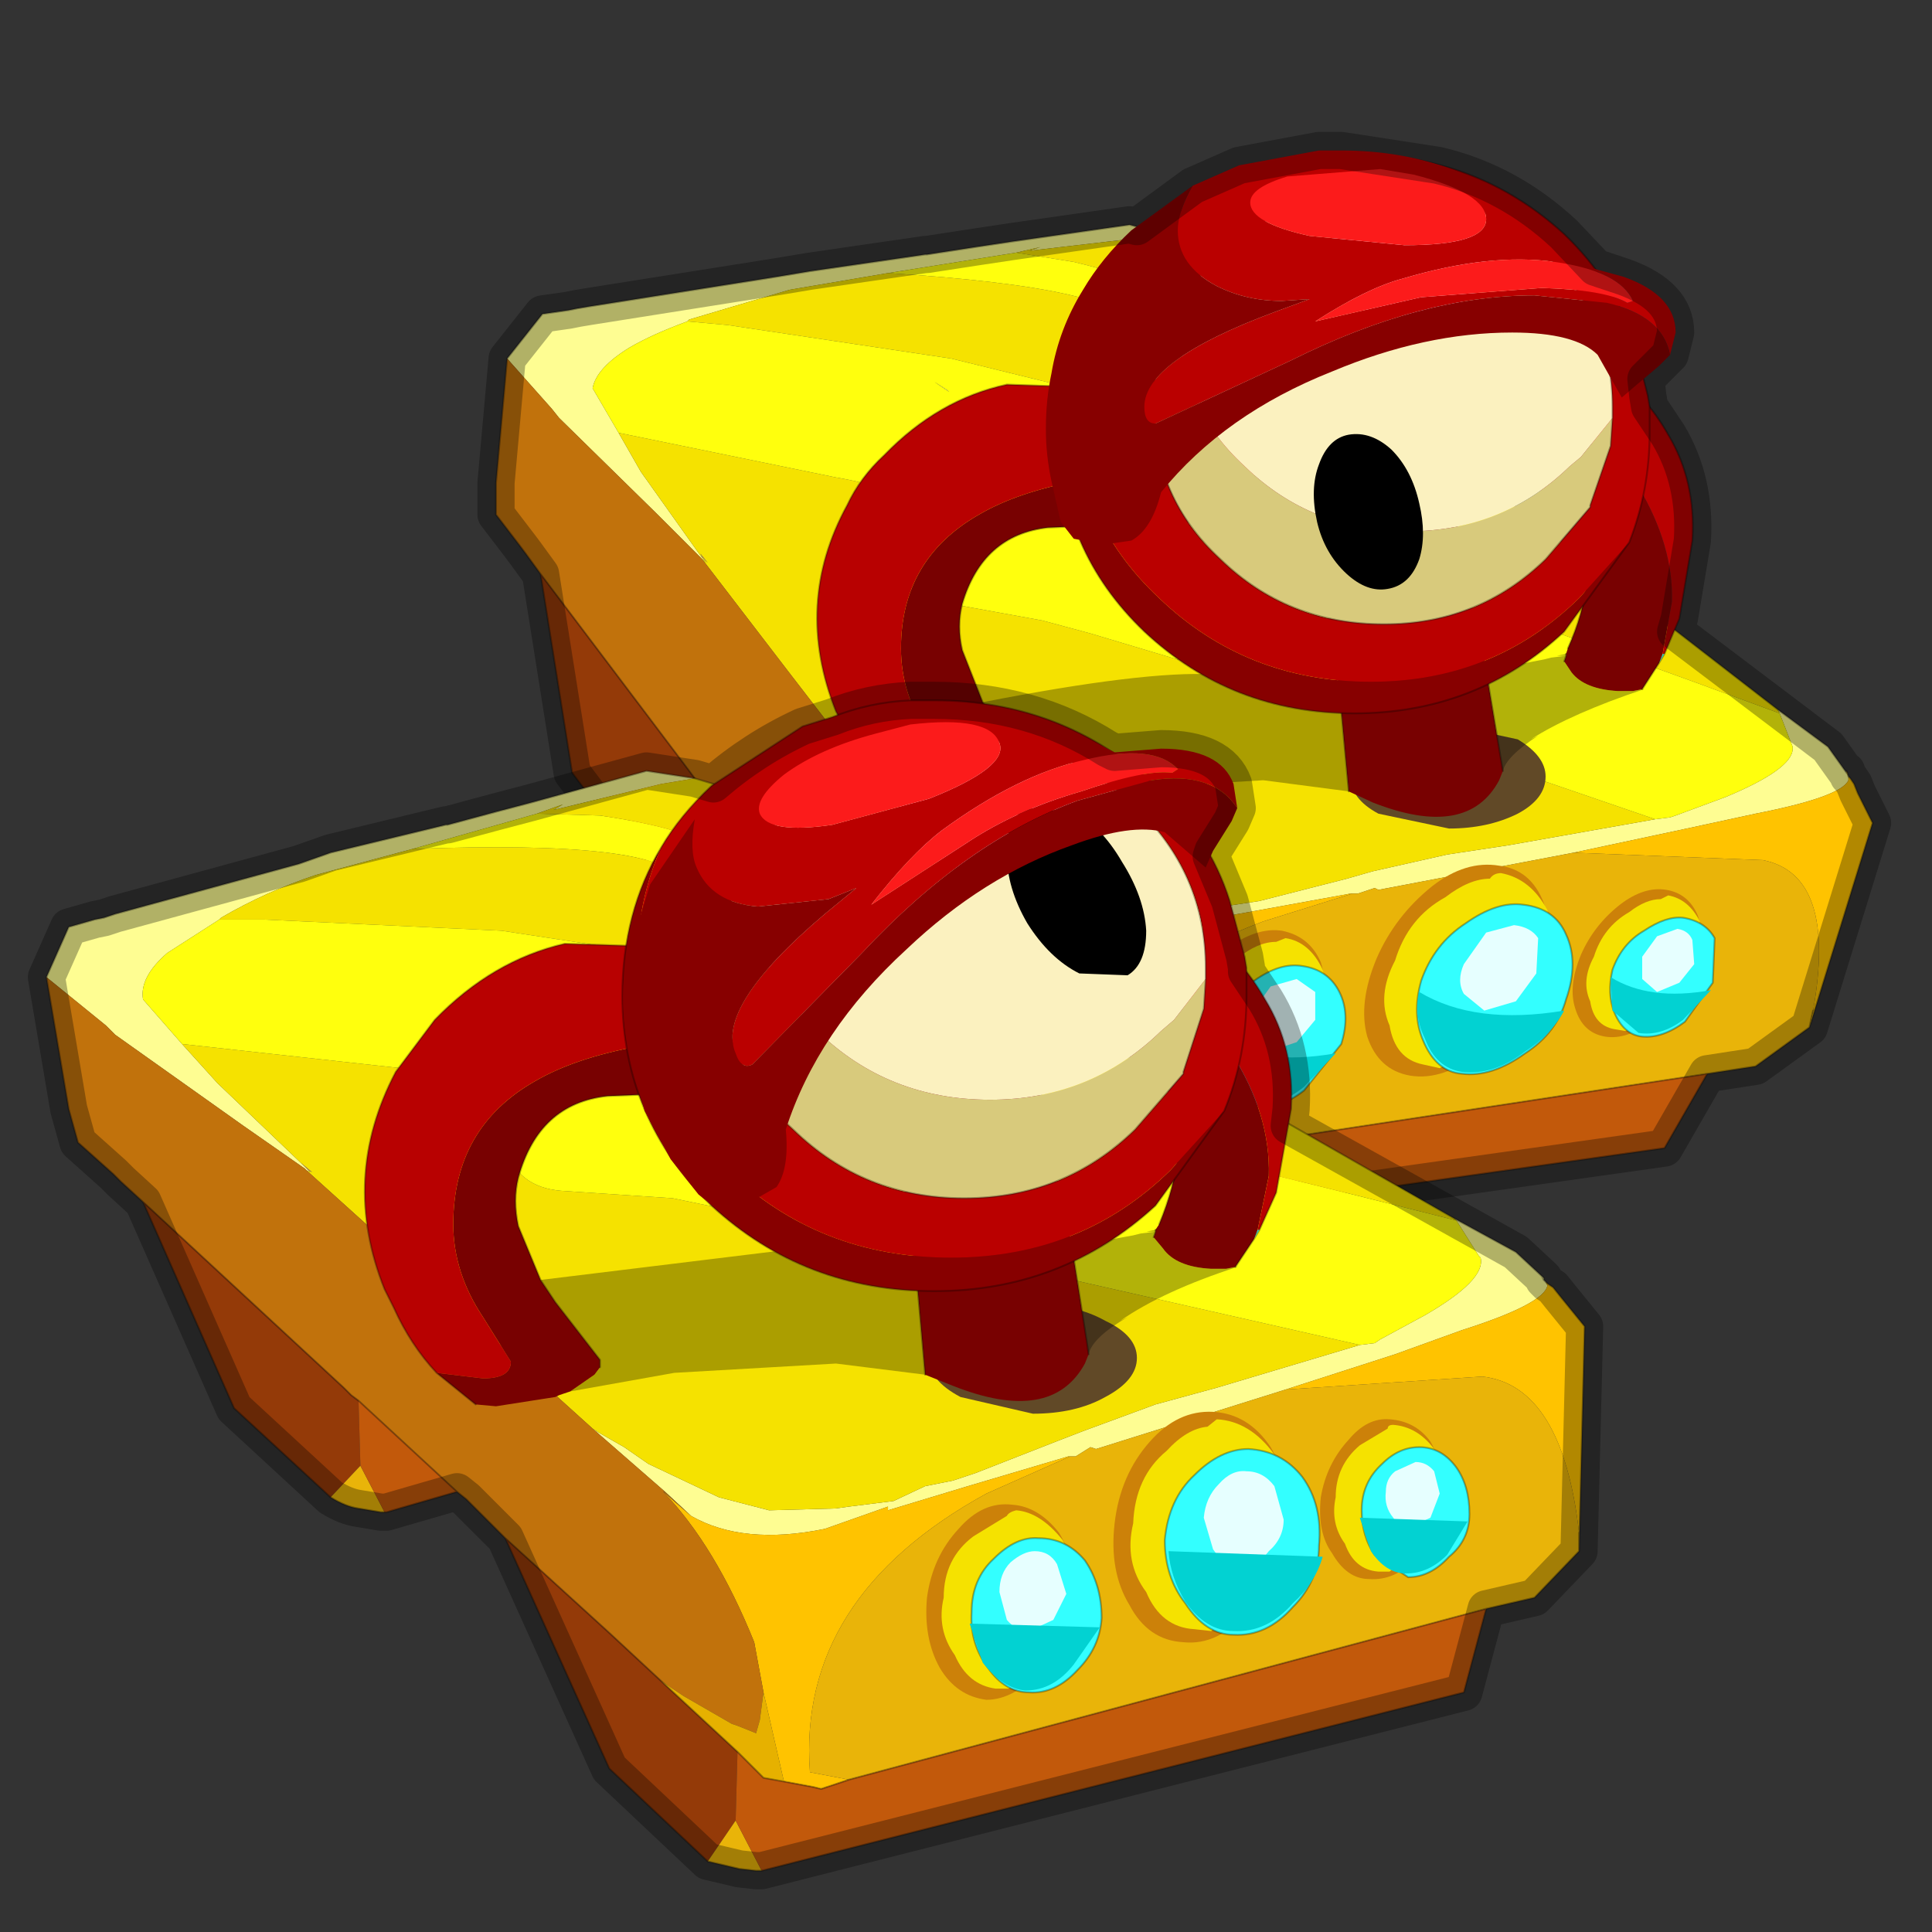 <?xml version="1.0" encoding="UTF-8" standalone="no"?>
<svg xmlns:xlink="http://www.w3.org/1999/xlink" height="520.0px" width="520.0px" xmlns="http://www.w3.org/2000/svg">
  <rect width="100%" height="100%" fill="#333333" stroke="none"/>
  <g transform="matrix(10.0, 0.0, 0.0, 10.0, 0.0, 0.0)">
    <use height="52.0" transform="matrix(1.0, 0.0, 0.0, 1.0, 0.0, 0.0)" width="52.0" xlink:href="#sprite0"/>
  </g>
  <defs>
    <g id="sprite0" transform="matrix(1.0, 0.0, 0.0, 1.0, 0.0, 0.0)">
      <use height="52.0" transform="matrix(1.0, 0.0, 0.0, 1.0, 0.0, 0.0)" width="52.0" xlink:href="#sprite1"/>
      <use height="30.55" transform="matrix(1.0, 0.0, 0.0, 1.0, 12.85, 3.55)" width="38.05" xlink:href="#sprite2"/>
      <use height="32.5" transform="matrix(1.0, 0.0, 0.0, 1.0, 0.75, 18.35)" width="42.4" xlink:href="#shape2"/>
    </g>
    <g id="sprite1" transform="matrix(1.0, 0.0, 0.0, 1.0, 0.0, 0.0)">
      <use height="52.0" transform="matrix(1.0, 0.0, 0.0, 1.0, 0.0, 0.0)" width="52.0" xlink:href="#shape0"/>
    </g>
    <g id="shape0" transform="matrix(1.0, 0.0, 0.0, 1.0, 0.0, 0.0)">
      <path d="M52.0 0.0 L52.0 52.0 0.0 52.0 0.0 0.0 52.0 0.0" fill="#ffba2e" fill-opacity="0.0" fill-rule="evenodd" stroke="none"/>
    </g>
    <g id="sprite2" transform="matrix(1.0, 0.0, 0.0, 1.0, 0.5, 0.5)">
      <use height="30.55" transform="matrix(1.0, 0.0, 0.0, 1.0, -0.5, -0.5)" width="38.05" xlink:href="#shape1"/>
    </g>
    <g id="shape1" transform="matrix(1.0, 0.0, 0.0, 1.0, 0.5, 0.5)">
      <path d="M0.3 5.6 L1.25 4.4 1.95 4.3 2.2 4.25 2.5 4.2 7.55 3.4 8.45 3.25 11.55 2.8 11.6 2.8 12.9 2.6 13.9 2.45 17.05 2.0 18.2 2.3 17.35 2.35 14.35 2.7 14.65 2.6 14.0 2.75 10.55 3.3 7.9 3.75 5.2 4.55 5.15 4.6 Q4.2 4.95 3.6 5.3 2.7 5.85 2.6 6.4 L3.3 7.6 3.9 8.65 5.5 10.9 5.65 11.1 5.55 11.0 4.3 9.75 1.7 7.2 1.5 6.95 0.3 5.6 M34.55 15.15 L34.5 15.05 35.85 16.05 36.35 16.75 36.4 16.85 36.4 16.95 Q36.2 17.4 33.9 17.85 L32.05 18.25 29.0 18.9 23.75 19.9 23.65 19.85 23.2 20.0 23.0 20.0 20.25 20.5 18.0 20.9 18.05 20.85 16.3 21.2 Q14.1 21.45 12.95 20.55 L12.45 19.9 11.05 18.15 11.2 18.25 11.75 18.7 12.3 19.15 13.85 20.15 15.0 20.6 16.7 20.75 17.05 20.75 18.25 20.7 19.15 20.4 19.9 20.3 20.55 20.2 22.9 19.6 23.6 19.4 25.6 18.95 27.25 18.7 31.2 18.0 31.6 17.95 31.75 17.9 33.1 17.4 Q34.9 16.65 34.9 16.1 L34.9 16.05 34.55 15.15 M12.2 6.5 Q11.45 6.0 12.15 6.45 L12.2 6.5" fill="#fefd92" fill-rule="evenodd" stroke="none"/>
      <path d="M5.55 11.0 L5.65 11.1 5.5 10.9 3.9 8.65 3.3 7.6 9.15 8.8 Q10.95 9.1 10.95 9.7 L10.8 10.95 Q10.8 12.0 11.95 12.15 L14.7 12.65 16.0 13.0 20.85 14.45 31.2 18.0 27.25 18.7 25.6 18.95 23.6 19.4 22.9 19.6 20.55 20.2 19.9 20.3 19.15 20.4 18.25 20.7 17.05 20.75 16.7 20.75 15.0 20.6 13.85 20.15 12.3 19.15 11.75 18.7 11.2 18.25 11.05 18.15 7.85 14.0 5.55 11.0 M5.15 4.6 L5.2 4.55 7.9 3.75 10.55 3.3 Q16.9 3.7 17.2 4.8 L17.4 5.85 Q17.6 6.55 18.0 6.65 L21.15 7.1 21.3 7.15 25.65 8.2 34.5 15.05 34.55 15.15 Q25.5 11.8 21.0 10.5 L18.8 9.9 16.95 9.55 16.2 9.45 Q15.9 9.25 15.8 7.95 L15.75 6.7 14.9 6.25 12.25 5.6 6.25 4.7 5.15 4.6 M14.0 2.75 L14.65 2.6 14.35 2.7 17.35 2.35 18.2 2.3 18.65 2.45 18.75 2.55 22.55 5.8 22.65 5.85 22.7 5.9 24.25 7.1 21.95 6.5 21.9 6.5 18.75 5.6 18.3 4.75 18.1 4.05 Q17.65 3.5 15.55 3.0 L14.0 2.75 M5.55 10.95 L5.65 11.05 5.7 11.1 5.75 11.15 5.7 11.1 5.5 10.85 5.55 10.95" fill="#f5e200" fill-rule="evenodd" stroke="none"/>
      <path d="M3.3 7.6 L2.6 6.4 Q2.7 5.85 3.6 5.3 4.2 4.95 5.15 4.6 L6.25 4.7 12.25 5.6 14.9 6.25 15.75 6.7 15.8 7.95 Q15.9 9.25 16.2 9.45 L16.95 9.55 18.8 9.9 21.0 10.5 Q25.5 11.8 34.55 15.15 L34.9 16.05 34.9 16.1 Q34.9 16.65 33.1 17.4 L31.75 17.9 31.6 17.95 31.2 18.0 20.85 14.45 16.0 13.0 14.7 12.65 11.95 12.15 Q10.8 12.0 10.8 10.95 L10.95 9.7 Q10.95 9.1 9.15 8.8 L3.3 7.6 M10.55 3.3 L14.0 2.75 15.55 3.0 Q17.65 3.5 18.1 4.05 L18.3 4.75 18.75 5.6 21.9 6.5 21.95 6.5 24.25 7.1 25.65 8.2 21.3 7.15 21.15 7.1 18.0 6.65 Q17.6 6.55 17.4 5.85 L17.2 4.8 Q16.9 3.7 10.55 3.3 M12.2 6.5 L12.15 6.45 Q11.45 6.0 12.2 6.5" fill="#ffff0d" fill-rule="evenodd" stroke="none"/>
      <path d="M29.0 18.9 L32.05 18.25 33.9 17.85 Q36.2 17.4 36.4 16.95 L36.4 16.85 36.35 16.75 36.35 16.7 36.4 16.85 36.45 16.9 36.55 17.05 36.65 17.3 37.05 18.1 35.35 23.6 35.45 23.15 Q36.1 19.5 34.1 19.1 L29.0 18.9 M23.0 20.0 L23.05 20.0 20.65 20.75 Q15.1 22.85 14.2 27.2 L15.15 27.5 14.35 27.65 14.2 27.6 13.5 27.35 13.6 25.15 13.7 23.85 Q13.4 21.35 12.4 19.9 L12.95 20.55 Q14.1 21.45 16.3 21.2 L18.05 20.85 18.0 20.9 20.25 20.5 23.0 20.0" fill="#ffc300" fill-rule="evenodd" stroke="none"/>
      <path d="M0.3 5.6 L1.5 6.95 1.7 7.2 4.3 9.75 5.55 11.0 7.85 14.0 11.05 18.15 12.45 19.9 12.4 19.9 Q13.4 21.35 13.7 23.85 L13.6 25.15 13.3 25.8 13.1 26.1 12.65 25.9 12.55 25.8 11.55 25.0 11.05 24.55 10.1 23.25 8.1 20.65 7.85 20.3 7.35 19.6 7.15 19.35 5.35 16.9 5.2 16.7 5.05 16.5 1.2 11.4 0.8 10.85 0.65 10.65 0.0 9.8 0.0 8.95 0.3 5.6" fill="#c1720c" fill-rule="evenodd" stroke="none"/>
      <path d="M5.55 10.95 L5.5 10.85 5.7 11.1 5.75 11.15 5.7 11.1 5.65 11.05 5.55 10.95" fill="#c49352" fill-rule="evenodd" stroke="none"/>
      <path d="M11.0 29.15 L9.1 26.6 8.1 20.65 10.1 23.25 11.05 24.55 12.5 26.5 12.0 28.2 11.0 29.15 M3.9 19.2 L2.05 16.75 1.2 11.4 5.05 16.5 5.2 16.7 5.35 16.9 4.9 18.5 3.9 19.2" fill="#943a08" fill-rule="evenodd" stroke="none"/>
      <path d="M35.45 23.15 L35.35 23.6 33.9 24.65 32.6 24.85 15.15 27.5 14.2 27.2 Q15.1 22.85 20.65 20.75 L23.05 20.0 23.0 20.0 23.2 20.0 23.65 19.85 23.75 19.9 29.0 18.9 34.1 19.1 Q36.1 19.5 35.45 23.15 M12.3 29.55 L12.15 29.55 11.75 29.45 11.0 29.15 12.0 28.2 12.3 29.55 M5.2 19.7 L5.1 19.7 4.55 19.55 3.9 19.2 4.9 18.5 5.2 19.7" fill="#e9b409" fill-rule="evenodd" stroke="none"/>
      <path d="M32.6 24.85 L31.45 26.85 12.3 29.55 12.0 28.2 12.5 26.5 13.0 27.2 13.5 27.35 14.2 27.6 14.35 27.65 15.15 27.5 32.6 24.85 M7.15 19.35 L5.25 19.7 5.2 19.7 4.9 18.5 5.35 16.9 7.15 19.35" fill="#c2590b" fill-rule="evenodd" stroke="none"/>
      <path d="M12.95 20.55 L12.4 19.9 12.45 19.9 12.95 20.55" fill="#a66a14" fill-rule="evenodd" stroke="none"/>
      <path d="M13.6 25.15 L13.5 27.35 13.0 27.2 12.5 26.5 11.05 24.55 11.55 25.0 12.55 25.8 12.65 25.9 13.1 26.1 13.3 25.8 13.6 25.15" fill="#e6b100" fill-rule="evenodd" stroke="none"/>
      <path d="M11.55 2.8 L8.45 3.25 7.55 3.4 2.5 4.2 2.2 4.25 1.95 4.3 1.25 4.4 0.3 5.6 M18.2 2.3 L17.05 2.0 13.9 2.45 12.9 2.6 11.6 2.8 11.55 2.8 M24.25 7.1 L22.7 5.9 22.65 5.85 22.55 5.8 18.75 2.55 18.65 2.45 18.2 2.3 M25.65 8.2 L24.25 7.1 M34.5 15.05 L25.65 8.2 M36.35 16.75 L35.85 16.05 34.5 15.05 M36.35 16.75 L36.35 16.7 36.4 16.85 36.45 16.9 36.55 17.05 36.65 17.3 37.05 18.1 35.35 23.6 35.45 23.15 35.35 23.6 33.9 24.65 32.6 24.85 31.45 26.85 12.3 29.55 12.15 29.55 11.75 29.45 11.0 29.15 9.1 26.6 8.1 20.65 7.85 20.3 7.35 19.6 7.15 19.35 5.25 19.7 5.2 19.7 5.1 19.7 4.55 19.55 3.9 19.2 2.05 16.75 1.2 11.4 0.8 10.85 0.65 10.65 0.0 9.8 0.0 8.95 0.3 5.6 M1.2 11.4 L5.05 16.5 5.2 16.7 5.35 16.9 7.15 19.35 M15.15 27.5 L32.6 24.85 M13.5 27.35 L14.2 27.6 14.35 27.65 15.15 27.5 M12.5 26.5 L13.0 27.2 13.5 27.35 M12.5 26.5 L11.05 24.55 10.1 23.25 8.1 20.65" fill="none" stroke="#000000" stroke-linecap="round" stroke-linejoin="round" stroke-opacity="0.302" stroke-width="0.05"/>
      <path d="M31.15 23.4 Q30.45 23.95 29.85 23.85 29.25 23.75 29.05 23.1 28.85 22.5 29.2 21.65 29.55 20.85 30.25 20.3 30.9 19.8 31.5 19.9 32.1 20.0 32.35 20.6 32.55 21.25 32.2 22.05 31.85 22.9 31.15 23.4" fill="#cc8109" fill-rule="evenodd" stroke="none"/>
      <path d="M31.55 20.05 Q32.1 20.15 32.4 20.75 L32.25 22.05 31.35 23.2 30.4 23.7 30.1 23.65 Q29.55 23.55 29.45 22.9 29.2 22.35 29.55 21.7 29.8 20.9 30.5 20.5 30.95 20.15 31.35 20.15 L31.55 20.05" fill="#f5e200" fill-rule="evenodd" stroke="none"/>
      <path d="M32.0 23.45 Q31.4 23.9 30.85 23.85 30.35 23.8 30.1 23.2 29.9 22.7 30.05 22.05 30.3 21.35 30.9 21.0 31.5 20.6 31.95 20.65 32.55 20.75 32.8 21.2 L32.75 22.4 32.0 23.45" fill="#33ffff" fill-rule="evenodd" stroke="none"/>
      <path d="M32.0 23.45 Q31.4 23.9 30.85 23.85 30.35 23.8 30.1 23.2 29.9 22.7 30.05 22.05 30.3 21.35 30.9 21.0 31.5 20.6 31.95 20.65 32.55 20.75 32.8 21.2 L32.75 22.4 32.0 23.45 Z" fill="none" stroke="#000000" stroke-linecap="round" stroke-linejoin="round" stroke-opacity="0.302" stroke-width="0.05"/>
      <path d="M31.85 22.4 L31.25 22.65 30.85 22.3 30.85 21.7 31.25 21.15 31.8 20.95 Q32.1 21.0 32.2 21.25 L32.25 21.9 31.85 22.4" fill="#e6ffff" fill-rule="evenodd" stroke="none"/>
      <path d="M31.95 23.4 Q31.35 23.85 30.75 23.75 L30.05 23.15 30.0 22.25 Q31.05 22.9 32.7 22.6 L31.95 23.4" fill="#02d2d2" fill-rule="evenodd" stroke="none"/>
      <path d="M26.5 24.25 Q25.5 25.05 24.6 24.9 23.75 24.75 23.45 23.85 23.2 22.95 23.7 21.75 24.2 20.6 25.2 19.8 26.1 19.1 27.0 19.25 27.85 19.35 28.2 20.25 28.5 21.15 28.0 22.3 27.5 23.55 26.5 24.25" fill="#cc8109" fill-rule="evenodd" stroke="none"/>
      <path d="M27.05 19.45 Q27.85 19.6 28.3 20.45 28.5 21.25 28.05 22.3 L26.75 23.95 25.4 24.7 24.95 24.6 Q24.2 24.45 24.05 23.55 23.7 22.75 24.2 21.8 24.55 20.65 25.55 20.1 26.2 19.6 26.75 19.6 26.85 19.45 27.05 19.45" fill="#f5e200" fill-rule="evenodd" stroke="none"/>
      <path d="M27.7 24.3 Q26.8 24.95 26.0 24.85 25.3 24.8 24.95 23.95 24.65 23.25 24.9 22.35 25.25 21.35 26.1 20.8 26.95 20.2 27.65 20.3 28.5 20.4 28.8 21.1 29.15 21.85 28.8 22.85 28.55 23.75 27.7 24.3" fill="#33ffff" fill-rule="evenodd" stroke="none"/>
      <path d="M27.7 24.3 Q26.8 24.95 26.0 24.85 25.3 24.8 24.95 23.95 24.65 23.25 24.9 22.35 25.25 21.35 26.1 20.8 26.95 20.2 27.65 20.3 28.5 20.4 28.8 21.1 29.15 21.85 28.8 22.85 28.55 23.75 27.7 24.3 Z" fill="none" stroke="#000000" stroke-linecap="round" stroke-linejoin="round" stroke-opacity="0.302" stroke-width="0.05"/>
      <path d="M27.45 22.9 L26.6 23.15 26.05 22.7 Q25.85 22.35 26.05 21.9 L26.65 21.05 27.4 20.85 Q27.85 20.9 28.05 21.2 L28.0 22.15 27.45 22.9" fill="#e6ffff" fill-rule="evenodd" stroke="none"/>
      <path d="M27.7 24.25 Q26.85 24.9 26.0 24.8 25.3 24.7 25.0 23.9 24.7 23.3 24.85 22.65 26.35 23.55 28.75 23.15 28.4 23.8 27.7 24.25" fill="#02d2d2" fill-rule="evenodd" stroke="none"/>
      <path d="M20.75 25.25 Q19.9 25.9 19.2 25.75 18.45 25.65 18.2 24.85 18.0 24.15 18.4 23.1 18.8 22.15 19.65 21.5 20.45 20.9 21.15 21.0 21.9 21.15 22.2 21.85 22.45 22.65 22.0 23.6 21.6 24.65 20.75 25.25" fill="#cc8109" fill-rule="evenodd" stroke="none"/>
      <path d="M21.25 21.2 Q21.9 21.3 22.25 22.05 22.45 22.7 22.05 23.6 L21.0 25.0 19.85 25.6 19.5 25.55 Q18.8 25.4 18.7 24.65 18.4 23.95 18.8 23.2 19.1 22.2 19.95 21.75 20.5 21.3 21.0 21.3 L21.25 21.2" fill="#f5e200" fill-rule="evenodd" stroke="none"/>
      <path d="M21.75 25.3 Q21.05 25.85 20.35 25.75 19.75 25.7 19.45 25.0 19.15 24.4 19.45 23.65 19.7 22.8 20.4 22.35 21.1 21.85 21.7 21.95 22.4 22.05 22.7 22.65 23.0 23.25 22.75 24.05 L21.75 25.3" fill="#33ffff" fill-rule="evenodd" stroke="none"/>
      <path d="M21.75 25.3 Q21.05 25.85 20.35 25.75 19.75 25.7 19.45 25.0 19.15 24.4 19.45 23.65 19.7 22.8 20.4 22.35 21.1 21.85 21.7 21.95 22.4 22.05 22.7 22.65 23.0 23.25 22.75 24.05 L21.75 25.3 Z" fill="none" stroke="#000000" stroke-linecap="round" stroke-linejoin="round" stroke-opacity="0.302" stroke-width="0.05"/>
      <path d="M21.55 24.0 L20.8 24.25 Q20.5 24.25 20.4 23.85 20.25 23.6 20.35 23.2 L20.85 22.5 21.55 22.3 22.05 22.65 22.05 23.4 21.55 24.0" fill="#e6ffff" fill-rule="evenodd" stroke="none"/>
      <path d="M21.75 25.2 Q21.0 25.8 20.3 25.7 19.7 25.6 19.45 24.9 19.25 24.45 19.35 23.9 20.6 24.65 22.6 24.3 L21.75 25.2" fill="#02d2d2" fill-rule="evenodd" stroke="none"/>
      <path d="M27.5 17.85 Q26.7 18.25 25.65 18.25 L23.75 17.85 Q23.0 17.45 23.0 16.85 23.0 16.3 23.75 15.85 L25.65 15.45 27.5 15.85 Q28.25 16.3 28.25 16.85 28.25 17.45 27.5 17.85" fill="#614927" fill-rule="evenodd" stroke="none"/>
      <path d="M31.4 13.55 L31.45 13.55 31.3 13.8 31.4 13.55" fill="#33ffff" fill-rule="evenodd" stroke="none"/>
      <path d="M10.5 17.2 L11.65 17.35 Q12.35 17.35 12.35 16.9 L11.65 15.75 Q10.9 14.65 10.9 13.4 10.9 11.0 13.0 9.8 15.05 8.6 19.4 8.6 L23.05 9.1 24.1 9.4 Q26.15 7.7 27.85 7.65 29.8 7.45 30.75 9.05 31.7 10.65 31.65 12.15 L31.4 13.55 31.3 13.8 30.85 14.5 30.6 14.55 30.2 14.55 Q29.3 14.5 28.95 14.05 L28.75 13.75 28.8 13.6 28.8 13.55 28.85 13.4 Q29.7 11.5 29.15 10.15 28.7 9.1 27.85 9.15 L26.4 9.4 Q25.55 9.75 26.05 11.4 L26.65 14.0 27.05 16.4 27.1 16.7 27.0 16.95 Q26.15 18.55 23.6 17.55 L22.95 17.25 22.7 14.55 Q22.25 10.15 21.25 10.05 L18.4 10.0 14.85 10.15 Q13.1 10.35 12.55 12.2 12.4 12.8 12.55 13.45 L13.1 14.85 13.5 15.45 14.65 16.85 14.65 17.05 14.5 17.25 13.9 17.7 13.6 17.75 13.5 17.8 12.0 18.05 11.45 18.0 10.5 17.2" fill="#780101" fill-rule="evenodd" stroke="none"/>
      <path d="M10.5 17.2 L9.4 15.55 9.15 15.1 Q8.0 12.2 9.45 9.55 9.8 8.8 10.45 8.2 11.9 6.7 13.75 6.3 L18.2 6.45 Q20.85 6.95 23.75 8.05 L26.45 5.85 27.85 5.4 28.05 5.4 Q30.3 5.45 31.55 7.65 32.3 8.9 32.2 10.5 L31.85 12.6 31.45 13.55 31.4 13.55 31.65 12.15 Q31.7 10.65 30.75 9.05 29.8 7.45 27.85 7.65 26.15 7.7 24.1 9.4 L23.05 9.1 19.4 8.6 Q15.05 8.6 13.0 9.8 10.9 11.0 10.9 13.4 10.9 14.65 11.65 15.75 L12.35 16.9 Q12.35 17.35 11.65 17.35 L10.5 17.2" fill="#b80101" fill-rule="evenodd" stroke="none"/>
      <path d="M30.85 14.5 L30.9 14.5 Q28.95 15.15 27.85 15.85 L28.05 15.75 Q27.2 16.3 27.1 16.7 L27.05 16.4 26.65 14.0 28.2 13.7 28.4 13.65 28.8 13.6 28.55 13.6 28.8 13.55 28.8 13.6 28.75 13.75 28.95 14.05 Q29.3 14.5 30.2 14.55 L30.6 14.55 30.85 14.5 M22.95 17.25 L20.65 16.95 16.5 17.2 13.9 17.7 14.5 17.25 14.65 17.05 14.65 16.85 13.5 15.45 13.1 14.85 Q17.45 14.0 19.3 14.1 L21.8 14.35 22.7 14.55 22.95 17.25" fill="#000000" fill-opacity="0.302" fill-rule="evenodd" stroke="none"/>
      <path d="M31.45 13.55 L31.85 12.6 32.2 10.5 Q32.3 8.9 31.55 7.65 30.3 5.45 28.05 5.4 L27.85 5.4 26.45 5.85 23.75 8.05 Q20.85 6.95 18.2 6.45 L13.75 6.3 Q11.9 6.7 10.45 8.2 9.8 8.8 9.45 9.55 8.0 12.2 9.15 15.1 L9.4 15.55 10.5 17.2 M31.45 13.55 L31.3 13.8 30.85 14.5 M11.45 18.0 L10.5 17.2 M22.7 14.55 Q22.25 10.15 21.25 10.05 L18.4 10.0 14.85 10.15 Q13.1 10.35 12.55 12.2 12.4 12.8 12.55 13.45 L13.1 14.85 13.5 15.45 14.65 16.85 14.65 17.05 M22.7 14.55 L22.95 17.25 M26.65 14.0 L26.05 11.4 Q25.55 9.75 26.4 9.4 L27.85 9.15 Q28.7 9.1 29.15 10.15 29.7 11.5 28.85 13.4 M28.8 13.55 L28.8 13.6 28.75 13.75 M26.65 14.0 L27.05 16.4 27.1 16.7" fill="none" stroke="#000000" stroke-linecap="round" stroke-linejoin="round" stroke-opacity="0.302" stroke-width="0.05"/>
      <path d="M30.5 10.55 L28.75 12.95 Q26.4 15.15 23.1 15.15 19.8 15.15 17.45 12.95 15.15 10.75 15.15 7.6 15.15 5.5 16.15 3.85 15.55 5.2 15.55 6.8 15.55 9.9 17.85 12.05 20.2 14.3 23.55 14.3 26.85 14.3 29.15 12.05 L30.5 10.55" fill="#870000" fill-rule="evenodd" stroke="none"/>
      <path d="M16.15 3.85 Q16.65 3.0 17.45 2.25 L19.75 0.75 20.5 0.5 22.5 0.1 23.1 0.1 Q26.4 0.1 28.75 2.25 30.1 3.55 30.65 5.2 L31.0 6.6 31.05 6.9 31.05 7.6 Q31.05 9.15 30.5 10.55 L29.15 12.05 Q26.85 14.3 23.55 14.3 20.2 14.3 17.85 12.05 15.55 9.9 15.55 6.8 15.55 5.2 16.15 3.85 M30.05 7.2 L30.05 6.9 Q30.05 4.5 28.25 2.8 26.45 1.1 23.9 1.1 21.3 1.1 19.5 2.8 L19.25 3.05 Q18.7 3.6 18.35 4.3 L18.3 4.4 Q17.7 5.5 17.7 6.9 17.7 9.35 19.5 11.0 21.3 12.75 23.9 12.75 26.45 12.75 28.25 11.0 L29.45 9.6 29.45 9.55 30.0 7.95 30.05 7.2" fill="#ba0000" fill-rule="evenodd" stroke="none"/>
      <path d="M30.05 7.2 L30.0 7.95 29.45 9.55 29.45 9.6 28.25 11.0 Q26.45 12.75 23.9 12.75 21.3 12.75 19.5 11.0 17.7 9.35 17.7 6.9 17.7 5.5 18.3 4.4 L18.35 4.4 Q18.35 6.85 20.15 8.5 21.95 10.25 24.55 10.25 27.1 10.25 28.9 8.5 L29.2 8.25 30.05 7.2" fill="#d8ca7c" fill-rule="evenodd" stroke="none"/>
      <path d="M18.3 4.4 L18.35 4.3 Q18.7 3.6 19.25 3.05 L19.5 2.8 Q21.3 1.1 23.9 1.1 26.45 1.1 28.25 2.8 30.05 4.5 30.05 6.9 L30.05 7.2 29.2 8.25 28.9 8.5 Q27.1 10.25 24.55 10.25 21.95 10.25 20.15 8.5 18.35 6.85 18.35 4.4 L18.3 4.4" fill="#fbf1bf" fill-rule="evenodd" stroke="none"/>
      <path d="M16.15 3.85 Q16.65 3.0 17.45 2.25 L19.75 0.75 20.5 0.5 22.5 0.1 23.1 0.1 Q26.4 0.1 28.75 2.25 30.1 3.55 30.65 5.2 L31.0 6.6 31.05 6.9 31.05 7.6 Q31.05 9.15 30.5 10.55 L28.75 12.95 Q26.4 15.15 23.1 15.15 19.8 15.15 17.45 12.95 15.15 10.75 15.15 7.6 15.15 5.5 16.15 3.85 M18.3 4.4 L18.35 4.3 Q18.7 3.6 19.25 3.05 L19.5 2.8 Q21.3 1.1 23.9 1.1 26.45 1.1 28.25 2.8 30.05 4.5 30.05 6.9 L30.05 7.2 30.0 7.95 29.45 9.55 29.45 9.6 28.25 11.0 Q26.45 12.75 23.9 12.75 21.3 12.75 19.5 11.0 17.7 9.35 17.7 6.9 17.7 5.5 18.3 4.4" fill="none" stroke="#000000" stroke-linecap="round" stroke-linejoin="round" stroke-opacity="0.302" stroke-width="0.05"/>
      <path d="M26.05 4.05 Q25.45 4.45 24.5 4.45 23.55 4.45 22.85 4.05 22.25 3.65 22.25 3.05 22.25 2.45 22.85 2.05 23.55 1.65 24.5 1.65 25.45 1.65 26.05 2.05 26.75 2.45 26.75 3.05 26.75 3.65 26.05 4.05" fill="#ffffff" fill-rule="evenodd" stroke="none"/>
      <path d="M24.85 11.0 Q24.6 11.7 24.0 11.8 23.45 11.9 22.9 11.4 22.3 10.85 22.1 10.0 21.9 9.1 22.15 8.45 22.4 7.75 22.95 7.65 23.55 7.55 24.1 8.05 24.65 8.6 24.85 9.5 25.05 10.35 24.85 11.0" fill="#000000" fill-rule="evenodd" stroke="none"/>
      <path d="M31.6 5.5 Q31.4 4.45 29.9 4.1 L27.95 3.9 Q24.9 3.9 21.4 5.65 L17.75 7.35 Q17.45 7.35 17.45 6.9 17.45 5.65 20.95 4.35 L21.9 4.0 21.15 4.05 Q20.2 4.05 19.4 3.65 18.35 3.1 18.35 2.15 18.35 1.65 18.75 0.95 L20.0 0.4 22.15 0.0 22.75 0.0 Q26.05 0.0 28.4 2.15 L29.25 3.1 30.35 3.4 Q31.75 3.9 31.75 4.9 L31.6 5.5 M30.45 4.1 L30.6 4.05 Q30.25 3.25 28.5 3.0 26.75 2.75 24.4 3.45 23.45 3.7 22.05 4.6 L24.9 3.95 28.15 3.7 Q29.85 3.75 30.45 4.1 M21.3 0.7 Q20.3 1.0 20.3 1.4 20.3 1.95 21.9 2.3 L24.45 2.55 Q26.65 2.55 26.65 1.85 26.65 1.15 24.7 0.65 L23.8 0.5 21.3 0.7" fill="#ba0000" fill-rule="evenodd" stroke="none"/>
      <path d="M30.45 4.1 Q29.85 3.75 28.15 3.7 L24.9 3.95 22.05 4.6 Q23.45 3.7 24.4 3.45 26.75 2.75 28.5 3.0 30.25 3.25 30.6 4.05 L30.45 4.1 M21.3 0.7 L23.8 0.5 24.7 0.65 Q26.65 1.15 26.65 1.85 26.65 2.55 24.45 2.55 L21.9 2.3 Q20.3 1.95 20.3 1.4 20.3 1.0 21.3 0.7" fill="#fc1b1b" fill-rule="evenodd" stroke="none"/>
      <path d="M31.6 5.5 L31.3 5.8 30.65 6.35 30.3 6.65 29.65 5.5 Q29.05 4.9 27.35 4.9 25.0 4.9 22.5 5.95 19.6 7.1 17.9 9.2 17.65 10.2 17.1 10.5 L16.4 10.6 16.35 10.6 15.55 10.45 15.2 10.0 14.95 8.9 Q14.8 8.2 14.8 7.5 14.8 6.7 14.95 6.0 15.15 4.8 15.8 3.75 16.3 2.9 17.1 2.15 L18.75 0.95 Q18.35 1.65 18.35 2.15 18.35 3.1 19.4 3.65 20.2 4.05 21.15 4.05 L21.9 4.0 20.95 4.35 Q17.45 5.65 17.45 6.9 17.45 7.35 17.75 7.35 L21.4 5.65 Q24.9 3.9 27.95 3.9 L29.9 4.1 Q31.4 4.45 31.6 5.5" fill="#870000" fill-rule="evenodd" stroke="none"/>
      <path d="M28.75 2.25 L29.6 3.15 30.35 3.4 Q31.75 3.9 31.75 4.9 L31.6 5.5 31.3 5.8 30.95 6.15 31.0 6.6 31.05 6.9 31.55 7.65 Q32.3 8.9 32.2 10.5 L31.85 12.6 31.75 12.95 35.85 16.05 36.35 16.75 36.35 16.7 36.4 16.85 36.45 16.9 36.55 17.05 36.65 17.3 37.05 18.1 35.35 23.6 33.9 24.65 32.6 24.85 31.45 26.85 12.3 29.55 12.15 29.55 11.75 29.45 11.0 29.15 9.1 26.6 8.1 20.65 7.85 20.3 7.35 19.6 7.15 19.35 5.25 19.7 5.1 19.7 4.55 19.55 3.9 19.2 2.05 16.75 1.2 11.4 0.8 10.85 0.65 10.65 0.0 9.8 0.0 8.95 0.3 5.6 1.25 4.4 1.95 4.3 2.2 4.25 2.5 4.2 7.55 3.4 8.45 3.25 11.55 2.8 11.6 2.8 12.9 2.6 13.9 2.45 17.05 2.0 17.25 2.05 18.75 0.95 20.0 0.4 22.15 0.0 22.75 0.0 25.35 0.4 Q27.25 0.85 28.75 2.25 Z" fill="none" stroke="#000000" stroke-linecap="round" stroke-linejoin="round" stroke-opacity="0.302" stroke-width="1.0"/>
    </g>
    <g id="shape2" transform="matrix(1.0, 0.0, 0.0, 1.0, -0.75, -18.35)">
      <path d="M1.25 26.3 L1.85 24.95 2.55 24.75 2.8 24.7 3.1 24.6 8.05 23.25 8.9 22.95 12.0 22.2 12.05 22.2 13.35 21.85 14.3 21.6 17.4 20.75 18.7 20.95 17.8 21.1 14.9 21.8 15.15 21.65 14.45 21.9 11.1 22.85 8.5 23.55 Q7.15 24.0 5.95 24.7 L5.9 24.75 4.5 25.65 Q3.75 26.3 3.85 26.9 L4.9 28.1 5.85 29.15 8.15 31.35 8.35 31.55 8.25 31.5 8.2 31.45 6.55 30.3 3.1 27.85 2.85 27.6 1.25 26.3 M39.15 32.8 L40.8 33.7 41.5 34.35 41.55 34.4 41.55 34.45 41.6 34.5 41.65 34.6 Q41.55 35.1 39.35 35.8 L37.55 36.45 34.6 37.4 29.5 39.0 29.35 38.95 28.95 39.2 28.8 39.2 28.75 39.2 26.05 40.0 23.9 40.65 23.9 40.55 22.2 41.15 Q20.0 41.6 18.6 40.8 L17.9 40.15 15.95 38.45 16.1 38.55 16.8 38.95 17.45 39.4 19.35 40.3 20.7 40.65 22.5 40.6 22.85 40.55 24.05 40.4 24.9 40.0 25.65 39.85 26.25 39.65 28.55 38.75 29.2 38.5 31.1 37.8 32.75 37.35 36.6 36.2 37.0 36.15 37.15 36.05 38.35 35.4 Q40.0 34.45 39.85 33.85 L39.8 33.8 39.2 32.85 39.15 32.8 M41.55 34.45 L41.5 34.35 41.55 34.45" fill="#fefd92" fill-rule="evenodd" stroke="none"/>
      <path d="M18.7 20.95 L19.2 21.1 19.3 21.2 24.15 24.2 24.25 24.25 24.35 24.35 26.3 25.45 23.75 25.0 23.7 25.0 20.2 24.4 19.5 23.55 19.1 22.8 Q18.5 22.3 16.15 21.95 L14.45 21.9 15.15 21.65 14.9 21.8 17.8 21.1 18.7 20.95 M28.05 26.45 L39.15 32.8 39.2 32.85 Q28.95 30.25 23.9 29.35 L21.5 28.95 19.5 28.8 18.7 28.75 Q18.35 28.55 17.85 27.2 L17.4 25.85 16.45 25.5 13.5 25.05 7.1 24.75 5.9 24.75 5.95 24.7 Q7.15 24.0 8.5 23.55 L11.1 22.85 Q17.75 22.6 18.35 23.7 L18.85 24.8 Q19.25 25.5 19.75 25.55 L23.15 25.75 23.3 25.8 28.05 26.45 M4.9 28.1 L11.25 28.8 Q13.2 28.9 13.4 29.55 L13.6 30.85 Q13.9 31.95 15.1 32.05 L18.1 32.25 19.55 32.55 24.9 33.55 36.6 36.2 32.75 37.35 31.1 37.8 29.2 38.5 28.55 38.75 26.25 39.65 25.65 39.85 24.9 40.0 24.05 40.4 22.85 40.55 22.5 40.6 20.7 40.65 19.35 40.3 17.45 39.4 16.8 38.95 16.1 38.55 15.95 38.45 8.25 31.5 8.35 31.55 8.15 31.35 5.85 29.15 4.9 28.1 M8.15 31.35 L8.2 31.4 8.3 31.5 8.4 31.55 8.1 31.3 8.15 31.35" fill="#f5e200" fill-rule="evenodd" stroke="none"/>
      <path d="M26.3 25.45 L28.05 26.45 23.3 25.8 23.15 25.75 19.75 25.55 Q19.25 25.5 18.85 24.8 L18.35 23.7 Q17.75 22.6 11.1 22.85 L14.45 21.9 16.15 21.95 Q18.5 22.3 19.1 22.8 L19.5 23.55 20.2 24.4 23.7 25.0 23.75 25.0 26.3 25.45 M5.9 24.75 L7.1 24.75 13.5 25.05 16.45 25.5 17.4 25.85 17.85 27.2 Q18.35 28.55 18.7 28.75 L19.5 28.8 21.5 28.95 23.9 29.35 Q28.95 30.25 39.2 32.85 L39.8 33.8 39.85 33.85 Q40.0 34.45 38.35 35.4 L37.15 36.05 37.0 36.15 36.6 36.2 24.9 33.55 19.55 32.55 18.1 32.25 15.1 32.05 Q13.9 31.95 13.6 30.85 L13.4 29.55 Q13.2 28.9 11.25 28.8 L4.9 28.1 3.85 26.9 Q3.75 26.3 4.5 25.65 L5.9 24.75" fill="#ffff0d" fill-rule="evenodd" stroke="none"/>
      <path d="M41.6 34.5 L41.65 34.55 41.8 34.65 42.0 34.9 42.65 35.7 42.5 41.75 42.5 41.25 Q42.05 37.3 39.9 37.05 L34.6 37.4 37.55 36.45 39.35 35.8 Q41.55 35.1 41.65 34.6 L41.6 34.5 M17.85 40.15 L18.6 40.8 Q20.0 41.6 22.2 41.15 L23.9 40.55 23.9 40.65 26.05 40.0 28.75 39.2 28.8 39.2 26.55 40.2 Q21.45 43.0 21.8 47.7 L22.85 47.9 22.1 48.15 21.9 48.1 21.1 47.95 20.55 45.55 20.3 44.2 Q19.25 41.6 17.85 40.15" fill="#ffc300" fill-rule="evenodd" stroke="none"/>
      <path d="M13.6 41.4 L13.25 41.05 12.55 40.35 12.3 40.15 9.65 37.7 9.45 37.55 9.25 37.35 3.85 32.35 3.25 31.8 3.05 31.6 2.1 30.75 1.85 29.85 1.25 26.3 2.85 27.6 3.1 27.85 6.55 30.3 8.2 31.45 8.25 31.5 15.95 38.45 17.9 40.15 17.85 40.15 Q19.25 41.6 20.3 44.2 L20.55 45.55 20.45 46.3 20.35 46.65 19.85 46.45 19.7 46.4 18.4 45.65 17.8 45.25 16.4 43.95 13.6 41.4" fill="#c1720c" fill-rule="evenodd" stroke="none"/>
      <path d="M8.15 31.35 L8.1 31.3 8.4 31.55 8.3 31.5 8.2 31.4 8.15 31.35" fill="#c49352" fill-rule="evenodd" stroke="none"/>
      <path d="M19.05 50.1 L16.4 47.6 13.6 41.4 16.4 43.95 17.8 45.25 19.85 47.15 19.8 49.0 19.05 50.1 M8.9 40.3 L6.3 37.9 3.85 32.35 9.25 37.35 9.45 37.55 9.65 37.7 9.7 39.45 8.9 40.3" fill="#943a08" fill-rule="evenodd" stroke="none"/>
      <path d="M42.5 41.75 L41.3 43.0 40.0 43.3 22.85 47.9 21.8 47.7 Q21.45 43.0 26.55 40.2 L28.8 39.2 28.95 39.2 29.35 38.95 29.5 39.0 34.6 37.4 39.9 37.05 Q42.05 37.3 42.5 41.25 L42.5 41.75 M20.5 50.35 L20.35 50.35 19.9 50.3 19.05 50.1 19.8 49.0 20.5 50.35 M10.35 40.7 L10.25 40.7 9.65 40.6 Q9.3 40.55 8.9 40.3 L9.7 39.45 10.35 40.7" fill="#e9b409" fill-rule="evenodd" stroke="none"/>
      <path d="M40.0 43.3 L39.4 45.55 20.5 50.35 19.8 49.0 19.85 47.15 20.55 47.85 21.1 47.95 21.9 48.1 22.1 48.15 22.85 47.9 40.0 43.3 M12.3 40.15 L10.4 40.7 10.35 40.7 9.7 39.45 9.65 37.7 12.3 40.15" fill="#c2590b" fill-rule="evenodd" stroke="none"/>
      <path d="M18.6 40.8 L17.85 40.15 17.9 40.15 18.6 40.8" fill="#a66a14" fill-rule="evenodd" stroke="none"/>
      <path d="M20.55 45.55 L21.1 47.95 20.55 47.85 19.85 47.15 17.8 45.25 18.4 45.65 19.7 46.4 19.85 46.45 20.35 46.65 20.45 46.3 20.55 45.55" fill="#e6b100" fill-rule="evenodd" stroke="none"/>
      <path d="M41.6 34.5 L41.65 34.55 41.8 34.65 42.0 34.9 42.65 35.7 42.5 41.75 41.3 43.0 40.0 43.3 39.4 45.55 20.5 50.35 20.35 50.35 19.9 50.3 19.05 50.1 16.4 47.6 13.6 41.4 13.25 41.05 12.55 40.35 12.3 40.15 10.4 40.7 10.35 40.7 10.25 40.7 9.65 40.6 Q9.3 40.55 8.9 40.3 L6.3 37.9 3.85 32.35 3.25 31.8 3.05 31.6 2.1 30.75 1.85 29.85 1.25 26.3 1.85 24.95 2.55 24.75 2.8 24.7 3.1 24.6 8.05 23.25 8.9 22.95 12.0 22.2 12.05 22.2 13.35 21.85 14.3 21.6 17.4 20.75 18.7 20.95 19.2 21.1 19.3 21.2 24.15 24.2 24.25 24.25 24.35 24.35 26.3 25.45 28.05 26.45 39.15 32.8 40.8 33.7 41.5 34.35 41.55 34.4 M41.55 34.45 L41.6 34.5 M42.5 41.25 L42.5 41.75 M41.5 34.35 L41.55 34.45 M9.65 37.7 L9.45 37.55 9.25 37.35 3.85 32.35 M21.1 47.95 L21.9 48.1 22.1 48.15 22.85 47.9 40.0 43.3 M17.8 45.25 L16.4 43.95 13.6 41.4 M19.85 47.15 L17.8 45.25 M19.85 47.15 L20.55 47.85 21.1 47.95 M9.65 37.7 L12.3 40.15" fill="none" stroke="#000000" stroke-linecap="round" stroke-linejoin="round" stroke-opacity="0.302" stroke-width="0.05"/>
      <path d="M38.1 41.95 Q37.55 42.55 36.85 42.5 36.25 42.5 35.85 41.8 35.45 41.25 35.55 40.3 35.7 39.4 36.3 38.75 36.8 38.15 37.4 38.2 38.1 38.25 38.5 38.8 38.9 39.5 38.8 40.4 38.7 41.3 38.1 41.95" fill="#cc8109" fill-rule="evenodd" stroke="none"/>
      <path d="M37.5 38.35 Q38.15 38.4 38.6 39.0 38.9 39.55 38.85 40.4 38.7 41.15 38.2 41.65 L37.4 42.3 37.1 42.3 Q36.45 42.25 36.2 41.55 35.8 41.0 35.95 40.3 35.95 39.45 36.6 38.9 L37.35 38.45 Q37.35 38.35 37.5 38.35" fill="#f5e200" fill-rule="evenodd" stroke="none"/>
      <path d="M39.0 41.9 Q38.5 42.45 37.9 42.45 L37.0 41.85 Q36.65 41.35 36.65 40.65 36.65 39.9 37.2 39.4 37.65 38.95 38.2 38.95 38.8 38.95 39.2 39.5 39.55 40.0 39.55 40.75 39.55 41.45 39.0 41.9" fill="#33ffff" fill-rule="evenodd" stroke="none"/>
      <path d="M39.0 41.9 Q38.5 42.45 37.9 42.45 L37.0 41.85 Q36.65 41.35 36.65 40.65 36.65 39.9 37.2 39.4 37.65 38.95 38.2 38.95 38.8 38.95 39.2 39.5 39.55 40.0 39.55 40.75 39.55 41.45 39.0 41.9 Z" fill="none" stroke="#000000" stroke-linecap="round" stroke-linejoin="round" stroke-opacity="0.302" stroke-width="0.05"/>
      <path d="M38.5 40.85 L37.95 41.1 Q37.65 41.1 37.5 40.85 37.25 40.55 37.3 40.15 37.3 39.8 37.55 39.6 L38.1 39.35 Q38.4 39.35 38.6 39.6 L38.75 40.2 38.5 40.85" fill="#e6ffff" fill-rule="evenodd" stroke="none"/>
      <path d="M38.95 41.85 Q38.45 42.35 37.85 42.35 37.3 42.35 36.9 41.75 L36.6 40.85 39.5 40.95 38.95 41.85" fill="#02d2d2" fill-rule="evenodd" stroke="none"/>
      <path d="M33.6 43.35 Q32.8 44.3 31.85 44.2 30.9 44.15 30.4 43.2 29.85 42.3 30.0 41.0 30.15 39.7 30.95 38.8 31.7 37.95 32.65 38.0 33.6 38.05 34.2 38.95 34.75 39.9 34.6 41.15 34.4 42.5 33.6 43.35" fill="#cc8109" fill-rule="evenodd" stroke="none"/>
      <path d="M32.75 38.2 Q33.65 38.25 34.3 39.15 34.8 39.95 34.65 41.15 34.45 42.25 33.75 43.05 L32.6 43.9 32.15 43.85 Q31.25 43.8 30.85 42.85 30.25 42.05 30.5 41.0 30.55 39.75 31.4 39.05 31.95 38.45 32.5 38.4 L32.75 38.2" fill="#f5e200" fill-rule="evenodd" stroke="none"/>
      <path d="M34.8 43.25 Q34.1 44.05 33.2 44.0 32.45 44.0 31.9 43.15 31.35 42.45 31.35 41.45 31.45 40.35 32.15 39.7 32.85 39.0 33.6 39.0 34.5 39.05 35.05 39.75 35.6 40.5 35.5 41.6 35.5 42.55 34.8 43.25" fill="#33ffff" fill-rule="evenodd" stroke="none"/>
      <path d="M34.8 43.25 Q34.1 44.05 33.2 44.0 32.45 44.0 31.9 43.15 31.35 42.45 31.35 41.45 31.45 40.35 32.15 39.7 32.85 39.0 33.6 39.0 34.5 39.05 35.05 39.75 35.6 40.5 35.5 41.6 35.5 42.55 34.8 43.25 Z" fill="none" stroke="#000000" stroke-linecap="round" stroke-linejoin="round" stroke-opacity="0.302" stroke-width="0.05"/>
      <path d="M34.15 41.75 Q33.8 42.2 33.35 42.15 32.95 42.15 32.65 41.7 L32.4 40.85 Q32.45 40.3 32.8 39.95 33.15 39.55 33.55 39.6 34.0 39.6 34.3 40.0 L34.55 40.9 Q34.55 41.4 34.15 41.75" fill="#e6ffff" fill-rule="evenodd" stroke="none"/>
      <path d="M34.8 43.15 Q34.1 43.95 33.2 43.9 32.45 43.9 31.9 43.1 31.5 42.45 31.45 41.75 L35.6 41.9 Q35.4 42.6 34.8 43.15" fill="#02d2d2" fill-rule="evenodd" stroke="none"/>
      <path d="M28.0 44.95 Q27.3 45.75 26.55 45.75 25.75 45.65 25.3 44.9 24.85 44.1 24.95 43.0 25.1 41.9 25.8 41.15 26.45 40.4 27.25 40.5 27.95 40.55 28.5 41.25 29.0 42.05 28.85 43.15 28.65 44.25 28.0 44.95" fill="#cc8109" fill-rule="evenodd" stroke="none"/>
      <path d="M27.35 40.65 Q28.0 40.7 28.6 41.45 29.0 42.15 28.9 43.15 L28.2 44.7 27.15 45.45 26.8 45.45 Q26.05 45.35 25.7 44.55 25.2 43.85 25.4 43.0 25.4 41.95 26.2 41.35 L27.1 40.8 Q27.15 40.7 27.35 40.65" fill="#f5e200" fill-rule="evenodd" stroke="none"/>
      <path d="M29.0 44.95 Q28.4 45.6 27.7 45.55 27.05 45.55 26.6 44.9 26.1 44.25 26.15 43.4 26.15 42.5 26.75 41.95 27.35 41.35 27.95 41.4 28.7 41.4 29.2 42.0 29.65 42.65 29.65 43.55 29.6 44.35 29.0 44.95" fill="#33ffff" fill-rule="evenodd" stroke="none"/>
      <path d="M29.0 44.95 Q28.4 45.6 27.7 45.55 27.05 45.55 26.6 44.9 26.1 44.25 26.15 43.4 26.15 42.5 26.75 41.95 27.35 41.35 27.95 41.4 28.7 41.4 29.2 42.0 29.65 42.65 29.65 43.55 29.6 44.35 29.0 44.95 Z" fill="none" stroke="#000000" stroke-linecap="round" stroke-linejoin="round" stroke-opacity="0.302" stroke-width="0.05"/>
      <path d="M28.35 43.6 L27.7 43.9 Q27.35 43.9 27.1 43.6 L26.9 42.85 Q26.9 42.35 27.2 42.05 27.55 41.75 27.85 41.75 28.25 41.75 28.45 42.1 L28.7 42.9 28.35 43.6" fill="#e6ffff" fill-rule="evenodd" stroke="none"/>
      <path d="M28.9 44.8 Q28.35 45.5 27.6 45.5 27.0 45.45 26.45 44.75 L26.1 43.7 29.6 43.8 28.9 44.8" fill="#02d2d2" fill-rule="evenodd" stroke="none"/>
      <path d="M29.75 37.6 Q28.95 38.05 27.8 38.05 L25.85 37.6 Q25.0 37.15 25.0 36.55 25.0 35.95 25.85 35.55 26.65 35.1 27.8 35.1 28.95 35.1 29.75 35.55 30.6 35.95 30.6 36.55 30.6 37.15 29.75 37.6" fill="#614927" fill-rule="evenodd" stroke="none"/>
      <path d="M33.85 33.1 L33.9 33.1 33.75 33.35 33.85 33.1" fill="#33ffff" fill-rule="evenodd" stroke="none"/>
      <path d="M11.75 36.95 L13.0 37.1 Q13.75 37.1 13.75 36.65 L13.0 35.45 Q12.2 34.25 12.2 32.95 12.2 30.35 14.4 29.1 16.55 27.85 21.2 27.85 22.8 27.85 25.0 28.4 L26.15 28.7 Q28.3 26.95 30.15 26.85 32.15 26.6 33.15 28.35 34.2 30.0 34.15 31.65 L33.85 33.1 33.75 33.35 33.25 34.1 33.0 34.15 32.6 34.15 Q31.65 34.1 31.3 33.6 L31.05 33.3 31.1 33.15 31.1 33.1 31.2 32.95 Q32.05 30.9 31.5 29.5 31.0 28.4 30.15 28.45 29.4 28.3 28.55 28.7 27.7 29.05 28.2 30.8 L28.85 33.55 29.25 36.1 29.3 36.45 29.2 36.7 Q28.3 38.35 25.65 37.3 L24.9 37.0 24.65 34.15 Q24.2 29.5 23.15 29.4 L20.1 29.35 16.35 29.5 Q14.5 29.7 13.95 31.7 13.8 32.3 13.95 33.0 L14.55 34.45 14.95 35.05 16.15 36.6 16.15 36.8 16.0 37.0 15.35 37.45 15.05 37.55 14.95 37.6 13.35 37.85 12.8 37.8 11.75 36.95" fill="#780101" fill-rule="evenodd" stroke="none"/>
      <path d="M11.75 36.95 Q11.05 36.2 10.6 35.2 L10.35 34.7 Q9.15 31.7 10.65 28.85 L11.7 27.45 Q13.25 25.85 15.2 25.4 L19.9 25.55 Q22.7 26.1 25.8 27.3 27.15 25.95 28.6 24.95 L30.15 24.45 30.35 24.45 Q32.7 24.55 34.05 26.9 34.85 28.2 34.75 29.85 L34.35 32.1 33.9 33.1 33.85 33.1 34.15 31.65 Q34.2 30.0 33.15 28.35 32.15 26.6 30.15 26.85 28.3 26.95 26.15 28.7 L25.0 28.4 Q22.8 27.85 21.2 27.85 16.55 27.85 14.4 29.1 12.2 30.35 12.2 32.95 12.2 34.25 13.0 35.45 L13.75 36.65 Q13.75 37.1 13.0 37.1 L11.75 36.95" fill="#b80101" fill-rule="evenodd" stroke="none"/>
      <path d="M33.25 34.1 L33.3 34.1 Q31.3 34.75 30.15 35.55 L30.35 35.45 Q29.4 36.0 29.3 36.45 L29.25 36.1 28.85 33.55 30.5 33.25 30.7 33.2 31.1 33.15 30.85 33.15 31.1 33.1 31.1 33.15 31.05 33.3 31.3 33.6 Q31.65 34.1 32.6 34.15 L33.0 34.15 33.25 34.1 M24.9 37.0 L22.5 36.7 18.15 36.95 15.35 37.45 16.0 37.0 16.15 36.8 16.15 36.6 14.95 35.05 14.55 34.45 21.1 33.65 23.7 33.9 24.65 34.15 24.9 37.0" fill="#000000" fill-opacity="0.302" fill-rule="evenodd" stroke="none"/>
      <path d="M33.9 33.1 L34.35 32.1 34.75 29.85 Q34.85 28.2 34.05 26.9 32.7 24.55 30.35 24.45 L30.15 24.45 28.6 24.95 Q27.15 25.95 25.8 27.3 22.7 26.1 19.9 25.55 L15.2 25.4 Q13.25 25.85 11.7 27.45 L10.65 28.85 Q9.15 31.7 10.35 34.7 L10.6 35.2 Q11.05 36.2 11.75 36.95 M33.9 33.1 L33.75 33.35 33.25 34.1 M12.8 37.8 L11.75 36.95 M24.65 34.15 Q24.2 29.5 23.15 29.4 L20.1 29.35 16.35 29.5 Q14.5 29.7 13.95 31.7 13.8 32.3 13.95 33.0 L14.55 34.45 14.95 35.05 16.15 36.6 16.15 36.8 M24.65 34.15 L24.9 37.0 M28.85 33.55 L28.2 30.8 Q27.7 29.05 28.55 28.7 29.4 28.3 30.15 28.45 31.0 28.4 31.5 29.5 32.05 30.9 31.2 32.95 M31.1 33.1 L31.1 33.15 31.05 33.3 M28.85 33.55 L29.25 36.1 29.3 36.45" fill="none" stroke="#000000" stroke-linecap="round" stroke-linejoin="round" stroke-opacity="0.302" stroke-width="0.05"/>
      <path d="M32.95 29.9 L31.1 32.45 Q28.6 34.75 25.15 34.75 21.65 34.75 19.15 32.45 16.75 30.1 16.75 26.8 16.75 24.55 17.8 22.8 17.15 24.25 17.15 25.95 17.15 29.2 19.6 31.5 22.05 33.85 25.6 33.85 29.1 33.85 31.5 31.5 L32.95 29.9" fill="#870000" fill-rule="evenodd" stroke="none"/>
      <path d="M17.8 22.8 Q18.3 21.95 19.15 21.15 L21.6 19.55 22.4 19.3 Q23.4 18.9 24.5 18.85 L25.15 18.85 Q28.6 18.85 31.1 21.15 32.55 22.5 33.1 24.25 L33.5 25.75 33.55 26.05 33.55 26.8 Q33.55 28.45 32.95 29.9 L31.5 31.5 Q29.1 33.85 25.6 33.85 22.05 33.85 19.6 31.5 17.15 29.2 17.15 25.95 17.15 24.25 17.8 22.8 M32.45 26.35 L32.45 26.05 Q32.45 23.5 30.55 21.7 28.65 19.9 25.95 19.9 23.25 19.9 21.35 21.7 L21.05 22.0 Q20.5 22.55 20.1 23.3 L20.05 23.4 Q19.4 24.55 19.4 26.05 19.4 28.65 21.35 30.4 23.25 32.25 25.95 32.25 28.65 32.25 30.55 30.4 L31.85 28.9 31.85 28.85 32.4 27.15 32.45 26.35" fill="#ba0000" fill-rule="evenodd" stroke="none"/>
      <path d="M32.45 26.35 L32.4 27.15 31.85 28.85 31.85 28.9 30.55 30.4 Q28.65 32.25 25.95 32.25 23.25 32.25 21.35 30.4 19.4 28.65 19.4 26.05 19.4 24.55 20.05 23.4 L20.1 23.4 Q20.1 26.0 22.0 27.75 23.9 29.6 26.65 29.6 29.35 29.6 31.25 27.75 L31.6 27.45 32.45 26.35" fill="#d8ca7c" fill-rule="evenodd" stroke="none"/>
      <path d="M20.05 23.4 L20.1 23.3 Q20.5 22.55 21.05 22.0 L21.35 21.7 Q23.25 19.9 25.95 19.9 28.65 19.9 30.55 21.7 32.45 23.5 32.45 26.05 L32.45 26.35 31.6 27.45 31.25 27.75 Q29.35 29.6 26.65 29.6 23.9 29.6 22.0 27.75 20.1 26.0 20.1 23.4 L20.05 23.4" fill="#fbf1bf" fill-rule="evenodd" stroke="none"/>
      <path d="M17.8 22.8 Q18.3 21.95 19.15 21.15 L21.6 19.55 22.4 19.3 Q23.4 18.9 24.5 18.85 L25.15 18.85 Q28.6 18.85 31.1 21.15 32.55 22.5 33.1 24.25 L33.5 25.75 33.55 26.05 33.55 26.8 Q33.55 28.45 32.95 29.9 L31.1 32.45 Q28.6 34.75 25.15 34.75 21.65 34.75 19.15 32.45 16.75 30.1 16.75 26.8 16.75 24.55 17.8 22.8 M20.05 23.4 L20.1 23.3 Q20.5 22.55 21.05 22.0 L21.35 21.7 Q23.25 19.9 25.95 19.9 28.65 19.9 30.55 21.7 32.45 23.5 32.45 26.05 L32.45 26.35 32.4 27.15 31.85 28.85 31.85 28.9 30.55 30.4 Q28.65 32.25 25.95 32.25 23.25 32.25 21.35 30.4 19.4 28.65 19.4 26.05 19.4 24.55 20.05 23.4" fill="none" stroke="#000000" stroke-linecap="round" stroke-linejoin="round" stroke-opacity="0.302" stroke-width="0.05"/>
      <path d="M28.25 23.0 L26.55 23.45 Q25.6 23.45 24.85 23.0 24.2 22.6 24.2 21.95 24.2 21.3 24.85 20.9 L26.55 20.5 Q27.55 20.5 28.25 20.9 28.95 21.3 28.95 21.95 28.95 22.6 28.25 23.0" fill="#ffffff" fill-rule="evenodd" stroke="none"/>
      <path d="M30.85 25.05 Q30.85 25.95 30.35 26.25 L29.05 26.2 Q28.25 25.8 27.65 24.85 27.1 23.9 27.1 23.0 27.05 22.1 27.6 21.75 L28.9 21.85 Q29.65 22.25 30.2 23.2 30.8 24.15 30.85 25.05" fill="#000000" fill-rule="evenodd" stroke="none"/>
      <path d="M18.7 22.05 L19.75 21.05 Q20.6 20.4 21.75 19.85 L22.3 19.65 Q25.6 18.4 28.8 19.65 L30.0 20.25 31.25 20.15 Q32.85 20.15 33.2 21.1 L33.3 21.75 Q32.65 20.75 31.0 21.0 L29.0 21.55 Q26.0 22.65 23.2 25.65 L20.25 28.65 Q19.95 28.8 19.8 28.35 19.25 27.1 22.2 24.6 L23.05 23.9 22.3 24.2 20.4 24.4 Q19.15 24.3 18.75 23.35 18.55 22.9 18.7 22.05 M23.55 19.75 Q22.05 20.15 21.1 20.85 20.3 21.5 20.45 21.9 20.7 22.45 22.4 22.2 L25.0 21.5 Q27.15 20.65 26.9 20.0 26.65 19.25 24.5 19.5 L23.55 19.75 M23.45 24.35 L26.0 22.7 Q27.35 21.8 29.1 21.3 30.85 20.7 31.55 20.8 L31.7 20.7 Q31.05 20.0 29.2 20.45 27.4 20.85 25.35 22.35 24.5 23.0 23.45 24.35" fill="#ba0000" fill-rule="evenodd" stroke="none"/>
      <path d="M23.55 19.75 L24.5 19.5 Q26.65 19.25 26.9 20.0 27.15 20.65 25.0 21.5 L22.4 22.2 Q20.7 22.45 20.45 21.9 20.3 21.5 21.1 20.85 22.05 20.15 23.55 19.75 M23.45 24.35 Q24.5 23.0 25.35 22.35 27.4 20.85 29.2 20.45 31.05 20.0 31.7 20.7 L31.55 20.8 Q30.85 20.7 29.1 21.3 27.35 21.8 26.0 22.7 L23.45 24.35" fill="#fc1b1b" fill-rule="evenodd" stroke="none"/>
      <path d="M33.3 21.75 L33.15 22.1 32.65 22.9 32.45 23.35 31.35 22.4 Q30.45 22.15 28.85 22.75 26.45 23.6 24.4 25.55 22.0 27.75 21.15 30.4 21.25 31.45 20.9 31.95 L20.2 32.35 20.15 32.4 19.3 32.55 18.8 32.15 18.05 31.2 17.35 29.9 16.95 28.4 Q16.65 27.1 16.85 25.9 L17.5 23.8 18.7 22.05 Q18.55 22.9 18.75 23.35 19.15 24.3 20.4 24.4 L22.3 24.2 23.05 23.9 22.2 24.6 Q19.25 27.1 19.8 28.35 19.95 28.8 20.25 28.65 L23.2 25.65 Q26.0 22.65 29.0 21.55 L31.0 21.0 Q32.65 20.75 33.3 21.75" fill="#870000" fill-rule="evenodd" stroke="none"/>
      <path d="M25.15 18.85 Q27.75 18.85 29.8 20.15 L30.0 20.25 31.25 20.15 Q32.85 20.15 33.2 21.1 L33.3 21.75 33.15 22.1 32.65 22.9 32.6 23.05 33.1 24.25 33.5 25.75 33.55 26.05 33.55 26.15 34.05 26.9 Q34.85 28.2 34.75 29.85 L34.7 30.3 40.8 33.7 41.5 34.35 41.55 34.4 41.55 34.45 41.6 34.5 41.65 34.55 41.8 34.65 42.0 34.9 42.65 35.7 42.5 41.75 41.3 43.0 40.0 43.3 39.4 45.55 20.5 50.35 20.35 50.35 19.9 50.3 19.05 50.1 16.4 47.6 13.6 41.4 13.25 41.05 12.55 40.35 12.3 40.15 10.4 40.7 10.25 40.7 9.65 40.6 Q9.3 40.55 8.9 40.3 L6.3 37.9 3.85 32.35 3.25 31.8 3.05 31.6 2.1 30.75 1.85 29.85 1.25 26.3 1.85 24.95 2.55 24.75 2.8 24.7 3.1 24.6 8.05 23.25 8.9 22.95 12.0 22.2 12.05 22.2 13.35 21.85 14.3 21.6 17.4 20.75 18.7 20.95 19.2 21.1 Q20.3 20.15 21.6 19.55 L22.4 19.3 Q23.4 18.9 24.5 18.85 L25.15 18.85 Z" fill="none" stroke="#000000" stroke-linecap="round" stroke-linejoin="round" stroke-opacity="0.302" stroke-width="1.0"/>
    </g>
  </defs>
</svg>
